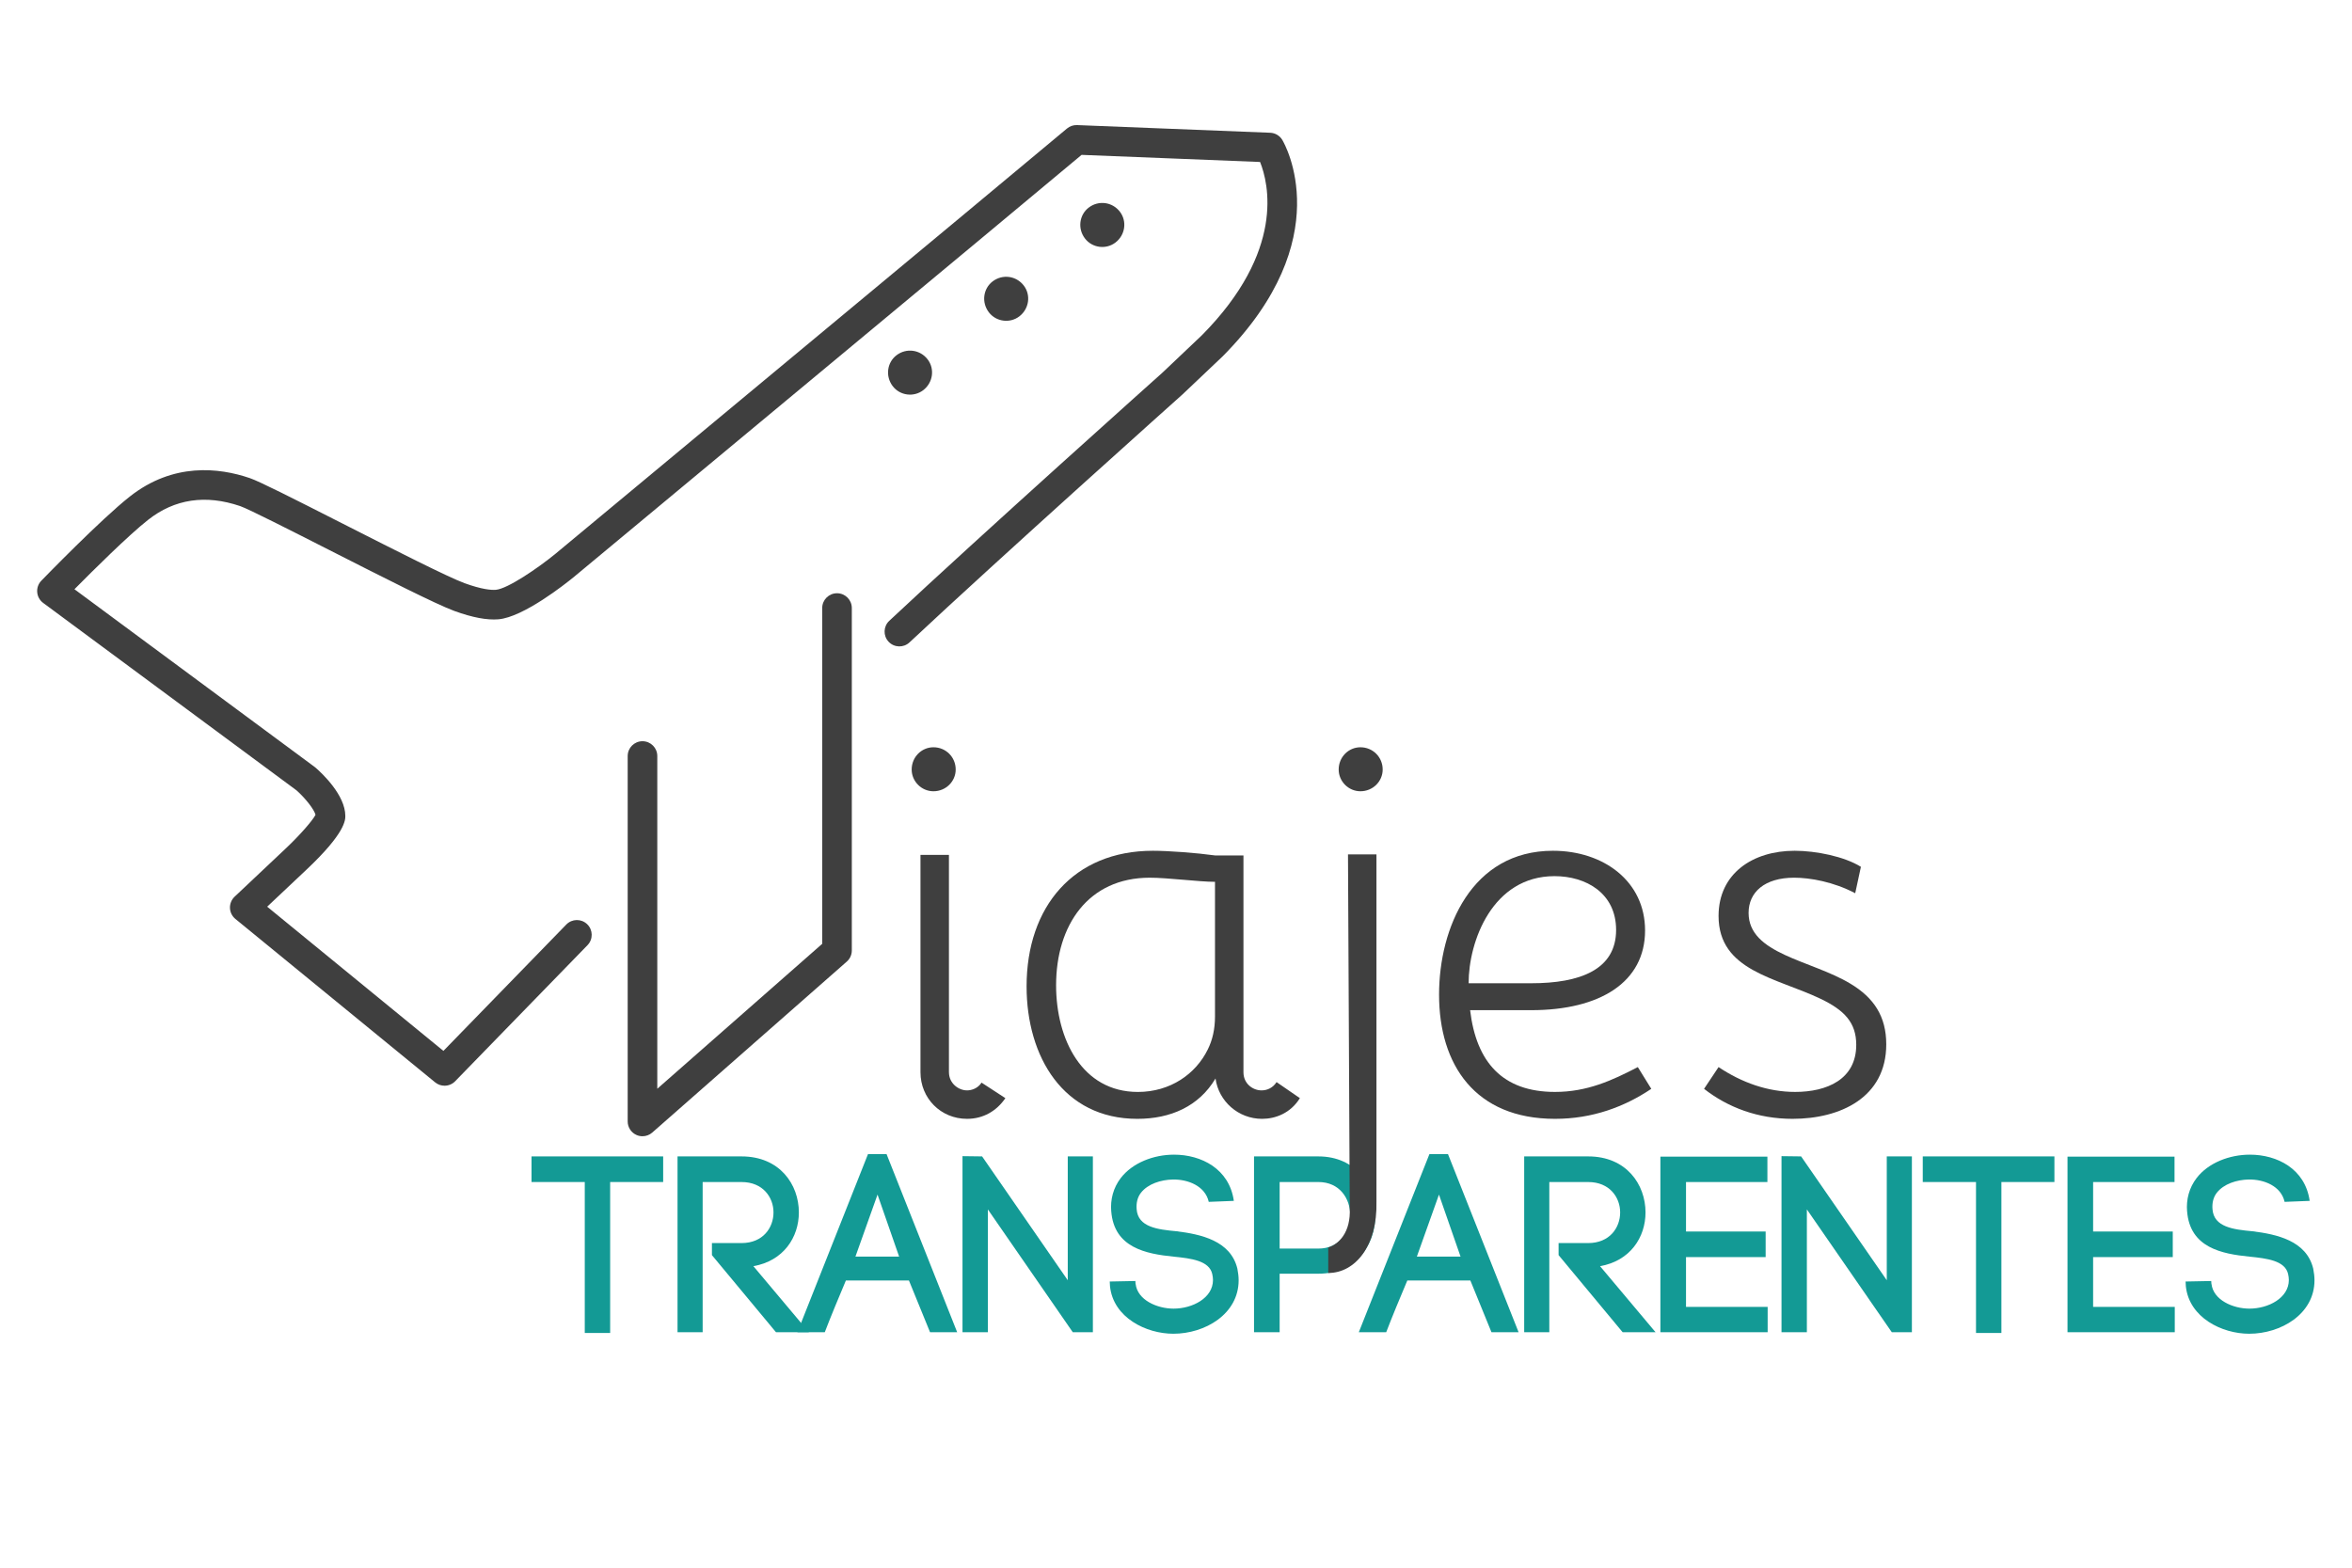 <?xml version="1.0" encoding="utf-8"?><!DOCTYPE svg PUBLIC "-//W3C//DTD SVG 1.1//EN" "http://www.w3.org/Graphics/SVG/1.1/DTD/svg11.dtd"><svg version="1.1" id="Capa_1" xmlns="http://www.w3.org/2000/svg" xmlns:xlink="http://www.w3.org/1999/xlink" x="0px" y="0px" width="150px" height="100px" viewBox="0 0 150 100" enable-background="new 0 0 150 100" xml:space="preserve"><g><path fill="#139A95" d="M37.294,85.028v-9.629h-3.396v-1.634h8.396v1.634h-3.381v9.629H37.294z"/><path fill="#139A95" d="M45.404,79.293h1.891c1.362,0,2.035-0.978,2.035-1.955c0-0.961-0.673-1.938-2.035-1.938h-2.483v9.581h-1.602V73.765h4.085c2.436,0,3.653,1.794,3.653,3.573c0,1.586-0.977,3.092-2.9,3.429l3.541,4.214H49.49l-4.086-4.918V79.293z"/><path fill="#139A95" d="M57.968,81.68h-4.021c-0.433,1.025-0.993,2.371-1.346,3.3h-1.747l4.502-11.359h1.186l4.502,11.359h-1.73L57.968,81.68z M54.555,80.158h2.788l-1.378-3.957L54.555,80.158z"/><path fill="#139A95" d="M61.384,84.98V73.749l1.25,0.016l5.463,7.899v-7.899h1.602V84.98h-1.282l-5.416-7.834v7.834H61.384z"/><path fill="#139A95" d="M77.089,76.665c-0.225-1.009-1.314-1.442-2.292-1.426c-0.753,0.016-1.586,0.272-2.035,0.849c-0.224,0.289-0.304,0.657-0.272,1.042c0.08,1.153,1.346,1.298,2.548,1.41c1.538,0.192,3.444,0.593,3.877,2.387c0.048,0.241,0.08,0.513,0.08,0.737c0,2.163-2.147,3.413-4.166,3.413c-1.73,0-3.829-1.025-4.038-3.028l-0.016-0.304l1.634-0.032l0.016,0.24v-0.064c0.112,1.042,1.378,1.586,2.419,1.586c1.202,0,2.515-0.673,2.515-1.827c0-0.112-0.016-0.24-0.048-0.384c-0.192-0.85-1.346-0.994-2.467-1.106c-1.747-0.176-3.797-0.561-3.974-2.9v0.016c-0.064-0.753,0.128-1.506,0.609-2.131c0.753-0.977,2.099-1.49,3.397-1.49c1.73,0,3.524,0.897,3.813,2.948L77.089,76.665z"/><path fill="#139A95" d="M84.078,73.765c2.419,0,3.637,1.875,3.637,3.749s-1.218,3.733-3.637,3.733H81.61v3.733h-1.634V73.765H84.078z M84.078,79.645c1.362,0,2.035-1.057,2.035-2.115c0-1.073-0.673-2.131-2.035-2.131H81.61v4.246H84.078z"/><path fill="#139A95" d="M93.773,81.68h-4.021c-0.433,1.025-0.993,2.371-1.346,3.3h-1.747l4.502-11.359h1.186l4.502,11.359h-1.73L93.773,81.68z M90.36,80.158h2.788l-1.377-3.957L90.36,80.158z"/><path fill="#139A95" d="M99.4,79.293h1.891c1.362,0,2.035-0.978,2.035-1.955c0-0.961-0.673-1.938-2.035-1.938h-2.483v9.581h-1.602V73.765h4.085c2.436,0,3.653,1.794,3.653,3.573c0,1.586-0.977,3.092-2.9,3.429l3.541,4.214h-2.099L99.4,80.062V79.293z"/><path fill="#139A95" d="M107.526,83.362h5.207v1.618h-6.841V73.781h6.825v1.618h-5.191v3.156h5.079v1.634h-5.079V83.362z"/><path fill="#139A95" d="M113.617,84.98V73.749l1.25,0.016l5.463,7.899v-7.899h1.602V84.98h-1.282l-5.416-7.834v7.834H113.617z"/><path fill="#139A95" d="M126.021,85.028v-9.629h-3.396v-1.634h8.396v1.634h-3.381v9.629H126.021z"/><path fill="#139A95" d="M133.49,83.362h5.207v1.618h-6.841V73.781h6.825v1.618h-5.191v3.156h5.079v1.634h-5.079V83.362z"/><path fill="#139A95" d="M145.702,76.665c-0.225-1.009-1.314-1.442-2.292-1.426c-0.753,0.016-1.586,0.272-2.035,0.849c-0.224,0.289-0.304,0.657-0.272,1.042c0.081,1.153,1.346,1.298,2.548,1.41c1.538,0.192,3.444,0.593,3.877,2.387c0.048,0.241,0.08,0.513,0.08,0.737c0,2.163-2.147,3.413-4.166,3.413c-1.73,0-3.829-1.025-4.038-3.028l-0.016-0.304l1.634-0.032l0.016,0.24v-0.064c0.112,1.042,1.378,1.586,2.419,1.586c1.202,0,2.515-0.673,2.515-1.827c0-0.112-0.016-0.24-0.048-0.384c-0.192-0.85-1.346-0.994-2.467-1.106c-1.747-0.176-3.797-0.561-3.974-2.9v0.016c-0.064-0.753,0.128-1.506,0.609-2.131c0.753-0.977,2.099-1.49,3.396-1.49c1.73,0,3.525,0.897,3.813,2.948L145.702,76.665z"/><g><path fill="#3F3F3F" d="M60.95,49.086c0,0.76-0.627,1.387-1.42,1.387c-0.759,0-1.387-0.627-1.387-1.387c0-0.792,0.627-1.419,1.387-1.419C60.322,47.667,60.95,48.294,60.95,49.086z M60.52,68.398c0,0.693,0.594,1.156,1.155,1.156c0.297,0,0.693-0.133,0.924-0.495l1.519,0.99c-0.561,0.825-1.419,1.32-2.443,1.32c-1.684,0-2.971-1.32-2.971-2.971V54.534h1.815V68.398z"/><path fill="#3F3F3F" d="M82.901,70.049c-0.594,0.956-1.551,1.32-2.41,1.32c-1.519,0-2.772-1.122-2.971-2.575c-1.057,1.782-2.872,2.575-4.985,2.575c-4.72,0-7.064-3.961-7.064-8.451c0-5.084,3.004-8.649,8.054-8.649c0.991,0,2.773,0.132,3.961,0.297h1.816v13.832c0,0.726,0.594,1.156,1.155,1.156c0.363,0,0.726-0.166,0.957-0.529L82.901,70.049z M77.487,56.25c-1.023,0-3.004-0.263-4.159-0.263c-3.928,0-5.975,3.036-5.975,6.865c0,3.433,1.65,6.801,5.215,6.801c2.08,0,3.697-1.155,4.457-2.707c0.297-0.594,0.462-1.288,0.462-2.112V56.25z"/><path fill="#3F3F3F" d="M84.709,79.578c0.679-0.222,1.451-0.968,1.371-2.528L85.969,54.5h1.815v22.15c0.07,2.829-1.359,4.552-3.075,4.552V79.578z M88.181,49.086c0,0.76-0.627,1.387-1.42,1.387c-0.759,0-1.386-0.627-1.386-1.387c0-0.792,0.627-1.419,1.386-1.419C87.553,47.667,88.181,48.294,88.181,49.086z"/><path fill="#3F3F3F" d="M105.312,69.455c-1.716,1.154-3.763,1.914-6.14,1.914c-5.083,0-7.395-3.433-7.395-7.923c0-4.258,2.08-9.177,7.262-9.177c3.235,0,5.876,1.948,5.876,5.084c0,3.3-2.872,5.084-7.262,5.084h-3.896c0.396,3.333,2.08,5.215,5.414,5.215c2.046,0,3.631-0.727,5.282-1.584L105.312,69.455z M97.654,62.72c3.103,0,5.414-0.858,5.414-3.4c0-2.343-1.915-3.432-3.928-3.432c-3.961,0-5.479,4.159-5.479,6.833H97.654z"/><path fill="#3F3F3F" d="M109.602,68.068c1.485,0.99,3.136,1.584,4.886,1.584c2.014,0,3.895-0.792,3.895-3.004c0-1.419-0.759-2.211-2.278-2.938c-2.839-1.354-6.503-1.782-6.503-5.282c0-2.707,2.179-4.159,4.853-4.159c1.354,0,3.169,0.363,4.225,1.024l-0.363,1.684c-1.386-0.727-2.872-0.99-3.895-0.99c-1.882,0-2.905,0.924-2.905,2.244c0,2.641,3.994,3.004,6.503,4.522c1.485,0.892,2.277,2.081,2.277,3.863c0,3.399-2.938,4.753-5.975,4.753c-2.212,0-4.126-0.726-5.645-1.914L109.602,68.068z"/></g><g><path fill="#3F3F3F" d="M28.351,69.256c-0.211,0-0.423-0.07-0.598-0.213L15.012,58.617c-0.21-0.172-0.336-0.426-0.346-0.697c-0.009-0.271,0.099-0.533,0.295-0.72l3.297-3.11c0.844-0.796,1.676-1.744,1.865-2.115c-0.083-0.33-0.628-1.039-1.209-1.557L2.752,38.458c-0.218-0.162-0.357-0.41-0.379-0.682c-0.022-0.271,0.073-0.539,0.263-0.734c0.154-0.159,3.791-3.909,5.641-5.367c2.771-2.184,5.692-1.847,7.653-1.178c0.611,0.208,2.653,1.241,5.935,2.909c3.152,1.602,6.726,3.418,7.763,3.794c1.092,0.396,1.692,0.447,2,0.422c0.747-0.063,2.685-1.39,3.76-2.267l25.75-21.399l6.911-5.759c0.179-0.15,0.411-0.227,0.642-0.218l12.317,0.489c0.319,0.013,0.61,0.186,0.773,0.46c0.151,0.254,3.619,6.306-3.796,13.793c-0.131,0.13-2.165,2.054-2.571,2.438c-0.134,0.12-11.592,10.366-17.41,15.818c-0.379,0.357-0.977,0.338-1.334-0.043c-0.356-0.38-0.337-0.978,0.044-1.334c5.831-5.465,17.3-15.721,17.422-15.83c0,0,2.371-2.243,2.514-2.384c5.324-5.375,4.258-9.693,3.712-11.054L68.979,9.879l-6.634,5.528L36.588,36.813c-0.527,0.431-3.206,2.557-4.801,2.691c-0.731,0.06-1.65-0.111-2.803-0.529c-1.146-0.415-4.618-2.18-7.975-3.886c-2.424-1.232-5.172-2.629-5.688-2.805c-2.207-0.752-4.185-0.458-5.875,0.875c-1.263,0.995-3.523,3.24-4.698,4.427l15.324,11.339c0.021,0.016,0.041,0.032,0.061,0.049c0.441,0.386,1.88,1.749,1.89,3.061c0.002,0.271,0.009,1.094-2.467,3.429l-2.516,2.372l11.239,9.198l7.837-8.06c0.364-0.374,0.961-0.382,1.334-0.018c0.374,0.363,0.382,0.96,0.019,1.334l-8.441,8.68C28.843,69.161,28.597,69.256,28.351,69.256z"/><path fill="#3F3F3F" d="M40.975,72.479c-0.132,0-0.264-0.027-0.389-0.084c-0.338-0.153-0.555-0.489-0.555-0.859V48.225c0-0.521,0.422-0.944,0.944-0.944s0.944,0.423,0.944,0.944v21.224l10.518-9.245V38.786c0-0.521,0.422-0.944,0.944-0.944s0.944,0.423,0.944,0.944V60.63c0,0.271-0.117,0.53-0.321,0.709L41.598,72.244C41.423,72.398,41.2,72.479,40.975,72.479z"/><g><path fill="#3F3F3F" d="M59.161,22.925c0.462,0.602,0.347,1.481-0.281,1.964c-0.603,0.462-1.481,0.348-1.944-0.254c-0.483-0.629-0.368-1.509,0.235-1.971C57.798,22.181,58.678,22.296,59.161,22.925z"/><path fill="#3F3F3F" d="M65.292,18.215c0.463,0.602,0.346,1.481-0.282,1.965c-0.602,0.462-1.481,0.347-1.943-0.256c-0.483-0.628-0.368-1.508,0.234-1.97C63.929,17.471,64.809,17.586,65.292,18.215z"/><path fill="#3F3F3F" d="M71.422,13.505c0.463,0.603,0.347,1.482-0.281,1.964c-0.603,0.463-1.482,0.349-1.945-0.254c-0.483-0.628-0.367-1.509,0.235-1.971C70.06,12.761,70.94,12.877,71.422,13.505z"/></g></g></g></svg>